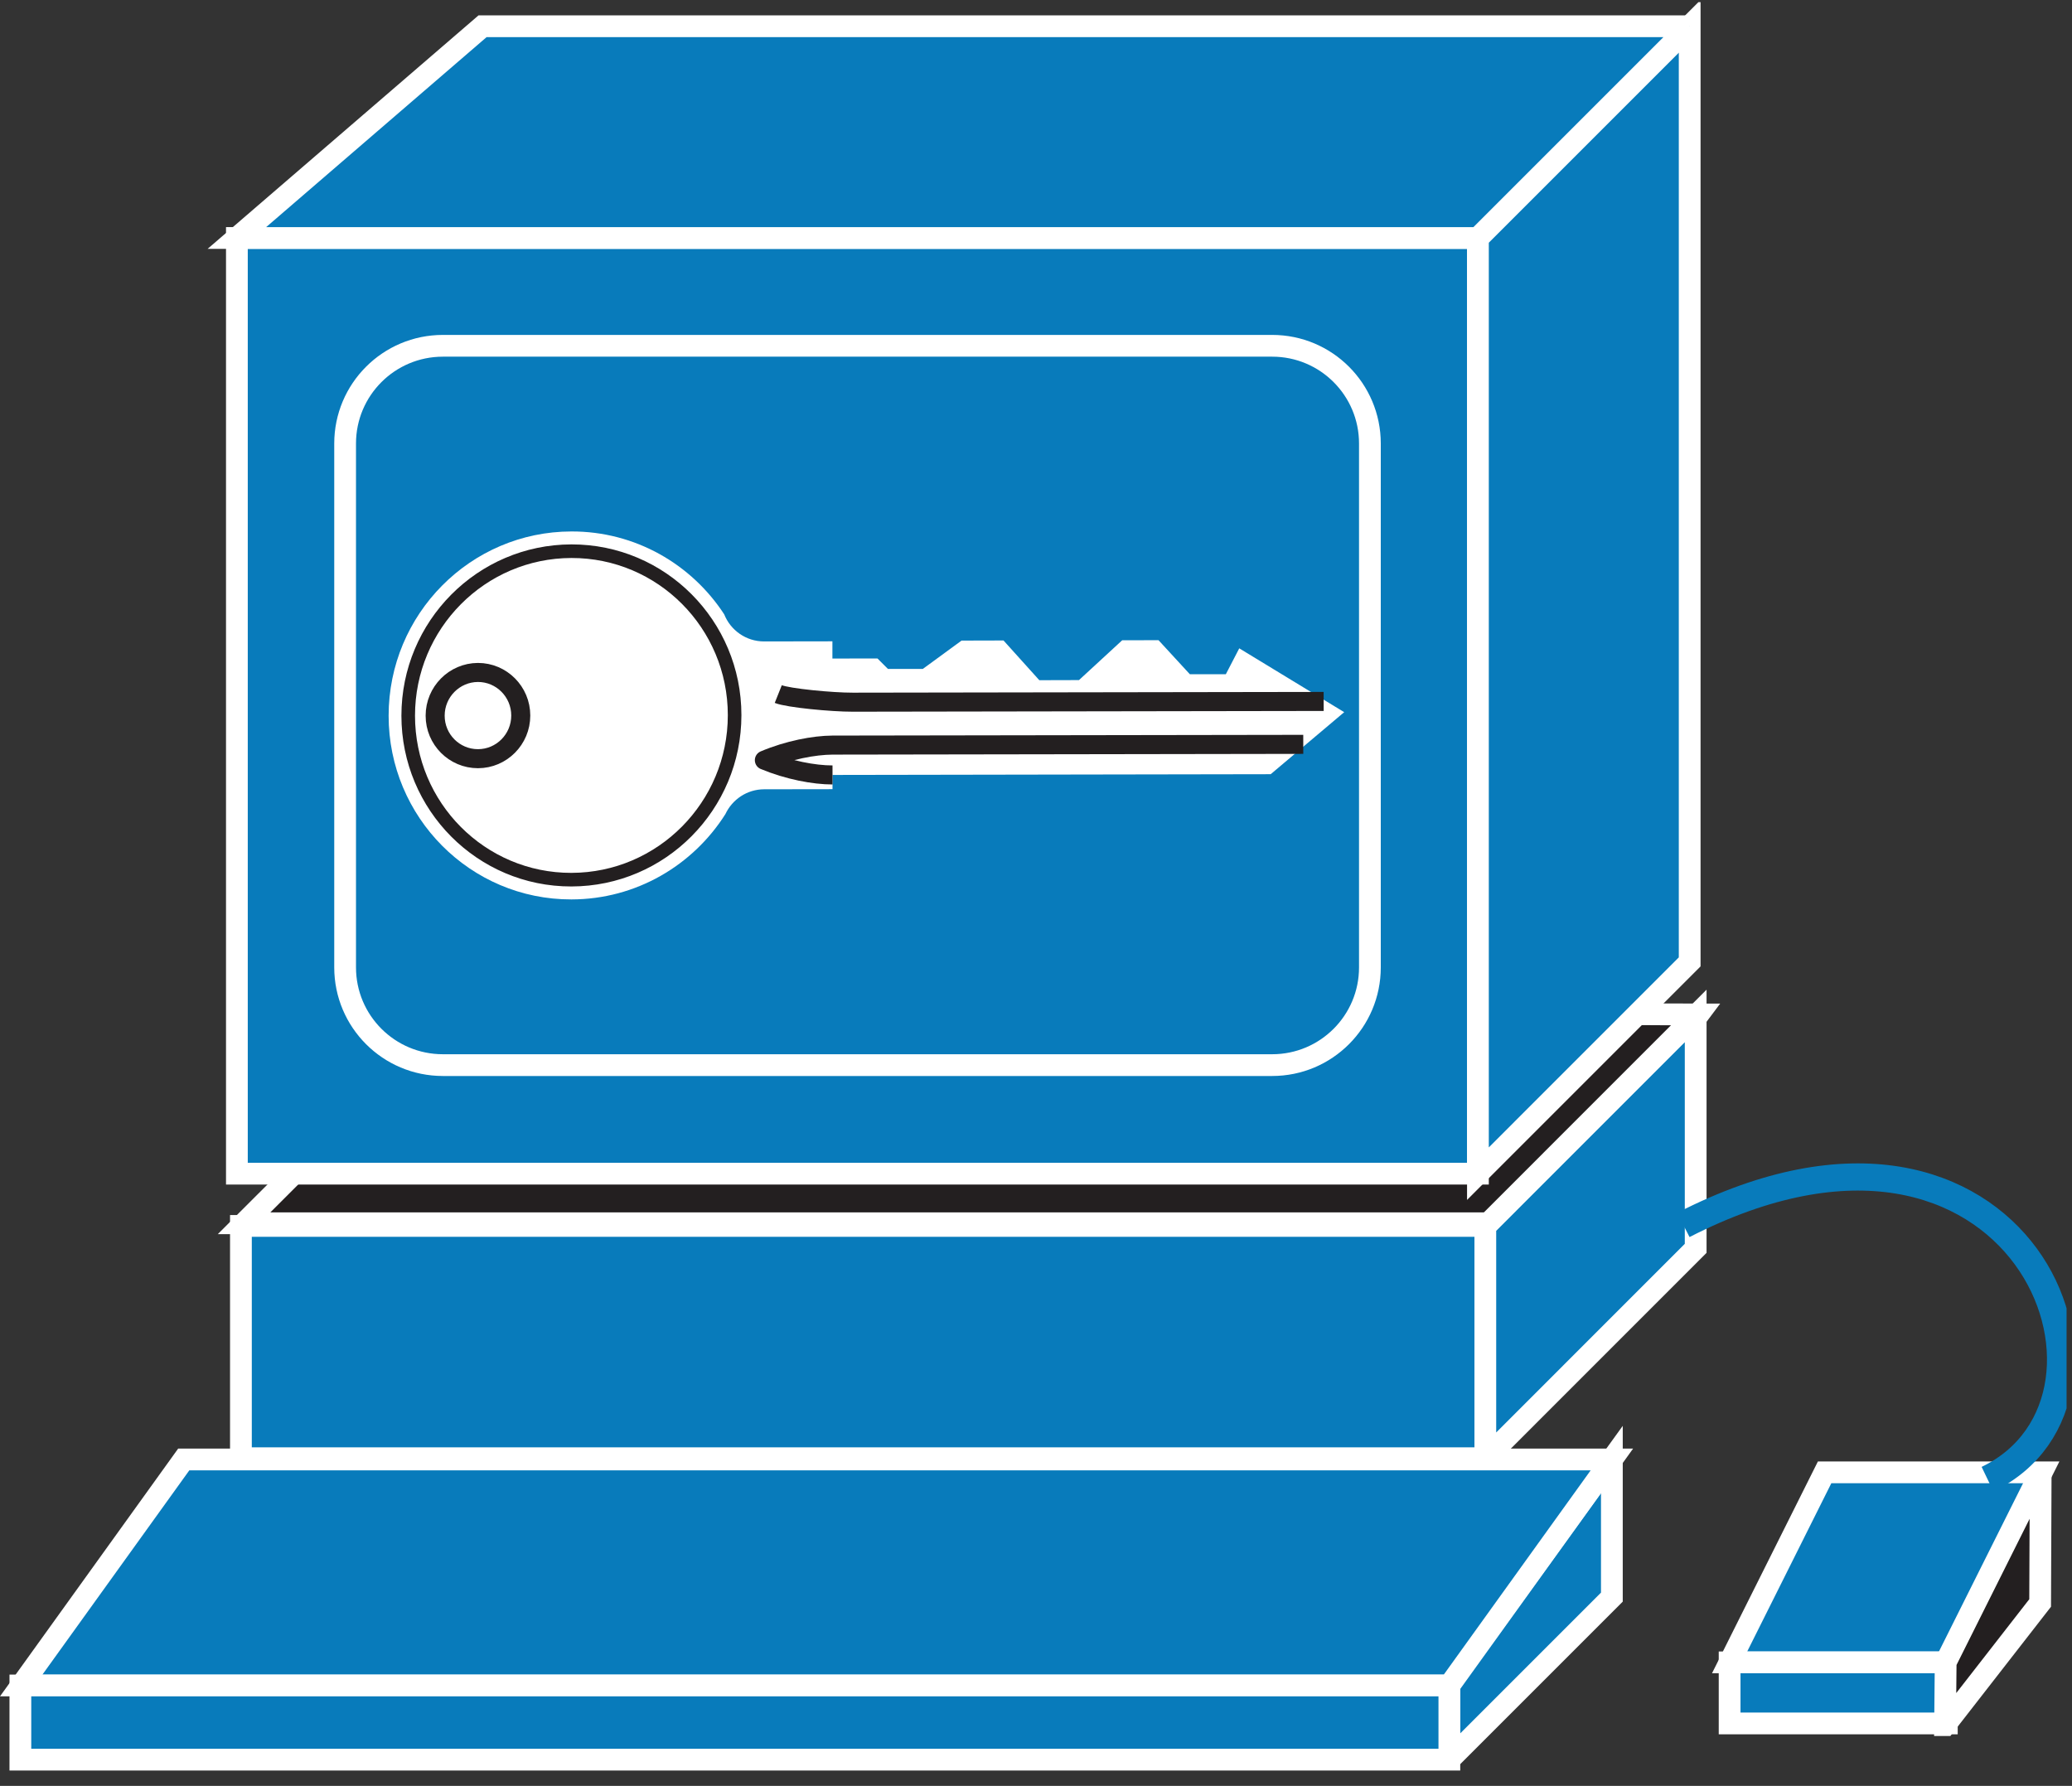 <?xml version="1.0" encoding="UTF-8" standalone="no"?>
<svg
   xmlns:dc="http://purl.org/dc/elements/1.1/"
   xmlns:cc="http://creativecommons.org/ns#"
   xmlns:rdf="http://www.w3.org/1999/02/22-rdf-syntax-ns#"
   xmlns:svg="http://www.w3.org/2000/svg"
   xmlns="http://www.w3.org/2000/svg"
   viewBox="0 0 47.625 41.05"
   height="41.05"
   width="47.625"
   xml:space="preserve"
   version="1.1"
   id="svg2"><rect x="0" y="0" width="47.625" height="41.05" fill="#333333" stroke="none"/><defs
     id="defs6"><clipPath
       id="clipPath18"
       clipPathUnits="userSpaceOnUse"><path
         id="path20"
         d="M 0,0 0,328 380,328 380,0 0,0 Z" /></clipPath></defs><g
     transform="matrix(1.25,0,0,-1.25,0,41.05)"
     id="g10"><g
       transform="scale(0.1,0.1)"
       id="g12"><g
         id="g14"><g
           clip-path="url(#clipPath18)"
           id="g16"><path
             id="path22"
             style="fill:#231f20;fill-opacity:1;fill-rule:nonzero;stroke:none"
             d="m 312.309,141.855 -28.797,-38.398 -238.633,0 39.09,39.082 228.34,-0.684" /><path
             id="path24"
             style="fill:none;stroke:#ffffff;stroke-width:4;stroke-linecap:butt;stroke-linejoin:miter;stroke-miterlimit:4;stroke-dasharray:none;stroke-opacity:1"
             d="m 312.309,141.855 -28.797,-38.398 -238.633,0 39.09,39.082 228.34,-0.684 z" /><path
             id="path26"
             style="fill:#087bbb;fill-opacity:1;fill-rule:nonzero;stroke:none"
             d="m 44.301,60.254 229.004,0 0,42.715 -229.004,0 0,-42.715 z" /><path
             id="path28"
             style="fill:none;stroke:#ffffff;stroke-width:4;stroke-linecap:butt;stroke-linejoin:miter;stroke-miterlimit:4;stroke-dasharray:none;stroke-opacity:1"
             d="m 44.301,60.254 229.004,0 0,42.715 -229.004,0 0,-42.715 z" /><path
             id="path30"
             style="fill:#087bbb;fill-opacity:1;fill-rule:nonzero;stroke:none"
             d="m 43.559,112.578 228.203,0 0,172.059 -228.203,0 0,-172.059 z" /><path
             id="path32"
             style="fill:none;stroke:#ffffff;stroke-width:4;stroke-linecap:butt;stroke-linejoin:miter;stroke-miterlimit:4;stroke-dasharray:none;stroke-opacity:1"
             d="m 43.559,112.578 228.203,0 0,172.059 -228.203,0 0,-172.059 z" /><path
             id="path34"
             style="fill:#087bbb;fill-opacity:1;fill-rule:nonzero;stroke:none"
             d="m 271.762,112.578 38.937,38.945 0,172.051 -38.937,-38.937 0,-172.059" /><path
             id="path36"
             style="fill:none;stroke:#ffffff;stroke-width:4;stroke-linecap:butt;stroke-linejoin:miter;stroke-miterlimit:4;stroke-dasharray:none;stroke-opacity:1"
             d="m 271.762,112.578 38.937,38.945 0,172.051 -38.937,-38.937 0,-172.059 z" /><path
             id="path38"
             style="fill:#087bbb;fill-opacity:1;fill-rule:nonzero;stroke:none"
             d="m 357.984,22.715 17.461,34.941 -39.933,0 -17.469,-34.941 39.941,0" /><path
             id="path40"
             style="fill:none;stroke:#ffffff;stroke-width:4;stroke-linecap:butt;stroke-linejoin:miter;stroke-miterlimit:4;stroke-dasharray:none;stroke-opacity:1"
             d="m 357.984,22.715 17.461,34.941 -39.933,0 -17.469,-34.941 39.941,0 z" /><path
             id="path42"
             style="fill:#087bbb;fill-opacity:1;fill-rule:nonzero;stroke:none"
             d="m 318.043,11.484 39.941,0 0,11.23 -39.941,0 0,-11.23 z" /><path
             id="path44"
             style="fill:none;stroke:#ffffff;stroke-width:4;stroke-linecap:butt;stroke-linejoin:miter;stroke-miterlimit:4;stroke-dasharray:none;stroke-opacity:1"
             d="m 318.043,11.484 39.941,0 0,11.23 -39.941,0 0,-11.23 z" /><path
             id="path46"
             style="fill:#231f20;fill-opacity:1;fill-rule:nonzero;stroke:none"
             d="m 357.66,11.172 0.11,11.543 17.468,34.941 -0.097,-24.023 -17.481,-22.461" /><path
             id="path48"
             style="fill:none;stroke:#ffffff;stroke-width:4;stroke-linecap:butt;stroke-linejoin:miter;stroke-miterlimit:4;stroke-dasharray:none;stroke-opacity:1"
             d="m 357.66,11.172 0.11,11.543 17.468,34.941 -0.097,-24.023 -17.481,-22.461 z" /><path
             id="path50"
             style="fill:#087bbb;fill-opacity:1;fill-rule:nonzero;stroke:none"
             d="m 273.121,60.156 0,42.735 38.68,38.691 0,-42.734 -38.68,-38.691" /><path
             id="path52"
             style="fill:none;stroke:#ffffff;stroke-width:4;stroke-linecap:butt;stroke-linejoin:miter;stroke-miterlimit:4;stroke-dasharray:none;stroke-opacity:1"
             d="m 273.121,60.156 0,42.735 38.68,38.691 0,-42.734 -38.68,-38.691 z" /><path
             id="path54"
             style="fill:#087bbb;fill-opacity:1;fill-rule:nonzero;stroke:none"
             d="m 81.441,264.813 152.489,0 c 9.933,0 17.968,-8.047 17.968,-17.969 l 0,-96.336 c 0,-9.922 -8.035,-17.969 -17.968,-17.969 l -152.489,0 c -9.934,0 -17.98,8.047 -17.98,17.969 l 0,96.336 c 0,9.922 8.047,17.969 17.98,17.969" /><path
             id="path56"
             style="fill:none;stroke:#ffffff;stroke-width:4;stroke-linecap:butt;stroke-linejoin:miter;stroke-miterlimit:4;stroke-dasharray:none;stroke-opacity:1"
             d="m 81.441,264.813 152.489,0 c 9.933,0 17.968,-8.047 17.968,-17.969 l 0,-96.336 c 0,-9.922 -8.035,-17.969 -17.968,-17.969 l -152.489,0 c -9.934,0 -17.98,8.047 -17.98,17.969 l 0,96.336 c 0,9.922 8.047,17.969 17.98,17.969 z" /><path
             id="path58"
             style="fill:#087bbb;fill-opacity:1;fill-rule:nonzero;stroke:none"
             d="m 310.699,323.574 -221.965,0 -45.176,-38.937 228.203,0 38.937,38.937" /><path
             id="path60"
             style="fill:none;stroke:#ffffff;stroke-width:4;stroke-linecap:butt;stroke-linejoin:miter;stroke-miterlimit:4;stroke-dasharray:none;stroke-opacity:1"
             d="m 310.699,323.574 -221.965,0 -45.176,-38.937 228.203,0 38.937,38.937 z" /><path
             id="path62"
             style="fill:#087bbb;fill-opacity:1;fill-rule:nonzero;stroke:none"
             d="m 266.508,4.824 0,13.848 29.883,41.348 0,-25.312 -29.883,-29.883" /><path
             id="path64"
             style="fill:none;stroke:#ffffff;stroke-width:4;stroke-linecap:butt;stroke-linejoin:miter;stroke-miterlimit:4;stroke-dasharray:none;stroke-opacity:1"
             d="m 266.508,4.824 0,13.848 29.883,41.348 0,-25.312 -29.883,-29.883 z" /><path
             id="path66"
             style="fill:#087bbb;fill-opacity:1;fill-rule:nonzero;stroke:none"
             d="m 266.508,18.465 -262.606,0 29.883,41.555 262.606,0 -29.883,-41.555" /><path
             id="path68"
             style="fill:none;stroke:#ffffff;stroke-width:4;stroke-linecap:butt;stroke-linejoin:miter;stroke-miterlimit:4;stroke-dasharray:none;stroke-opacity:1"
             d="m 266.508,18.465 -262.606,0 29.883,41.555 262.606,0 -29.883,-41.555 z" /><path
             id="path70"
             style="fill:#087bbb;fill-opacity:1;fill-rule:nonzero;stroke:none"
             d="m 3.746,4.824 262.762,0 0,13.641 -262.762,0 0,-13.641 z" /><path
             id="path72"
             style="fill:none;stroke:#ffffff;stroke-width:4;stroke-linecap:butt;stroke-linejoin:miter;stroke-miterlimit:4;stroke-dasharray:none;stroke-opacity:1"
             d="m 3.746,4.824 262.762,0 0,13.641 -262.762,0 0,-13.641 z" /><path
             id="path74"
             style="fill:none;stroke:#087bbb;stroke-width:5;stroke-linecap:butt;stroke-linejoin:miter;stroke-miterlimit:4;stroke-dasharray:none;stroke-opacity:1"
             d="m 365.465,56.406 c 31.199,14.98 6.238,78.621 -55.93,46.739" /><path
             id="path76"
             style="fill:#ffffff;fill-opacity:1;fill-rule:nonzero;stroke:none"
             d="m 153.063,207.305 8.289,0.008 1.925,-1.922 6.407,0 7.129,5.214 7.714,0.02 6.582,-7.305 7.293,0.02 7.95,7.324 6.679,0.012 5.762,-6.262 6.613,0 2.469,4.766 19.297,-11.739 -13.516,-11.406 -80.574,-0.137 0,-2.617 -12.57,-0.019 c -3.153,-0.008 -5.867,-1.875 -7.129,-4.571 -5.965,-9.414 -16.406,-15.664 -28.309,-15.683 -18.566,-0.039 -33.613,15.097 -33.613,33.777 0,18.684 15.047,33.86 33.613,33.887 11.758,0.031 22.098,-6.043 28.094,-15.242 1.164,-2.922 4.004,-4.981 7.324,-4.981 l 12.571,0.02 0,-3.164" /><path
             id="path78"
             style="fill:none;stroke:#231f20;stroke-width:3.5;stroke-linecap:butt;stroke-linejoin:round;stroke-miterlimit:4;stroke-dasharray:none;stroke-opacity:1"
             d="m 239.645,191.523 -86.563,-0.136 c -3.391,-0.02 -8.144,-0.918 -12.531,-2.774 4.387,-1.828 9.14,-2.715 12.531,-2.715" /><path
             id="path80"
             style="fill:none;stroke:#231f20;stroke-width:3.5;stroke-linecap:butt;stroke-linejoin:round;stroke-miterlimit:4;stroke-dasharray:none;stroke-opacity:1"
             d="m 243.395,199.414 -86.575,-0.137 c -3.836,-0.011 -11.882,0.762 -13.711,1.493" /><path
             id="path82"
             style="fill:#ffffff;fill-opacity:1;fill-rule:nonzero;stroke:none"
             d="m 105.074,166.641 c 16.571,0.031 30.008,13.574 30.008,30.254 0,16.679 -13.437,30.175 -30.008,30.148 -16.574,-0.031 -30.012,-13.566 -30.012,-30.246 0,-16.68 13.438,-30.188 30.012,-30.156" /><path
             id="path84"
             style="fill:none;stroke:#231f20;stroke-width:2.5;stroke-linecap:butt;stroke-linejoin:round;stroke-miterlimit:4;stroke-dasharray:none;stroke-opacity:1"
             d="m 105.074,166.641 c 16.571,0.031 30.008,13.574 30.008,30.254 0,16.679 -13.437,30.175 -30.008,30.148 -16.574,-0.031 -30.012,-13.566 -30.012,-30.246 0,-16.68 13.438,-30.188 30.012,-30.156 z" /><path
             id="path86"
             style="fill:#ffffff;fill-opacity:1;fill-rule:nonzero;stroke:none"
             d="m 87.887,188.887 c 4.344,0 7.871,3.554 7.871,7.937 0,4.375 -3.527,7.922 -7.871,7.922 -4.348,-0.019 -7.871,-3.574 -7.871,-7.949 0,-4.375 3.523,-7.91 7.871,-7.91" /><path
             id="path88"
             style="fill:none;stroke:#231f20;stroke-width:3.5;stroke-linecap:butt;stroke-linejoin:round;stroke-miterlimit:4;stroke-dasharray:none;stroke-opacity:1"
             d="m 87.887,188.887 c 4.344,0 7.871,3.554 7.871,7.937 0,4.375 -3.527,7.922 -7.871,7.922 -4.348,-0.019 -7.871,-3.574 -7.871,-7.949 0,-4.375 3.523,-7.91 7.871,-7.91 z" /></g></g></g></g></svg>